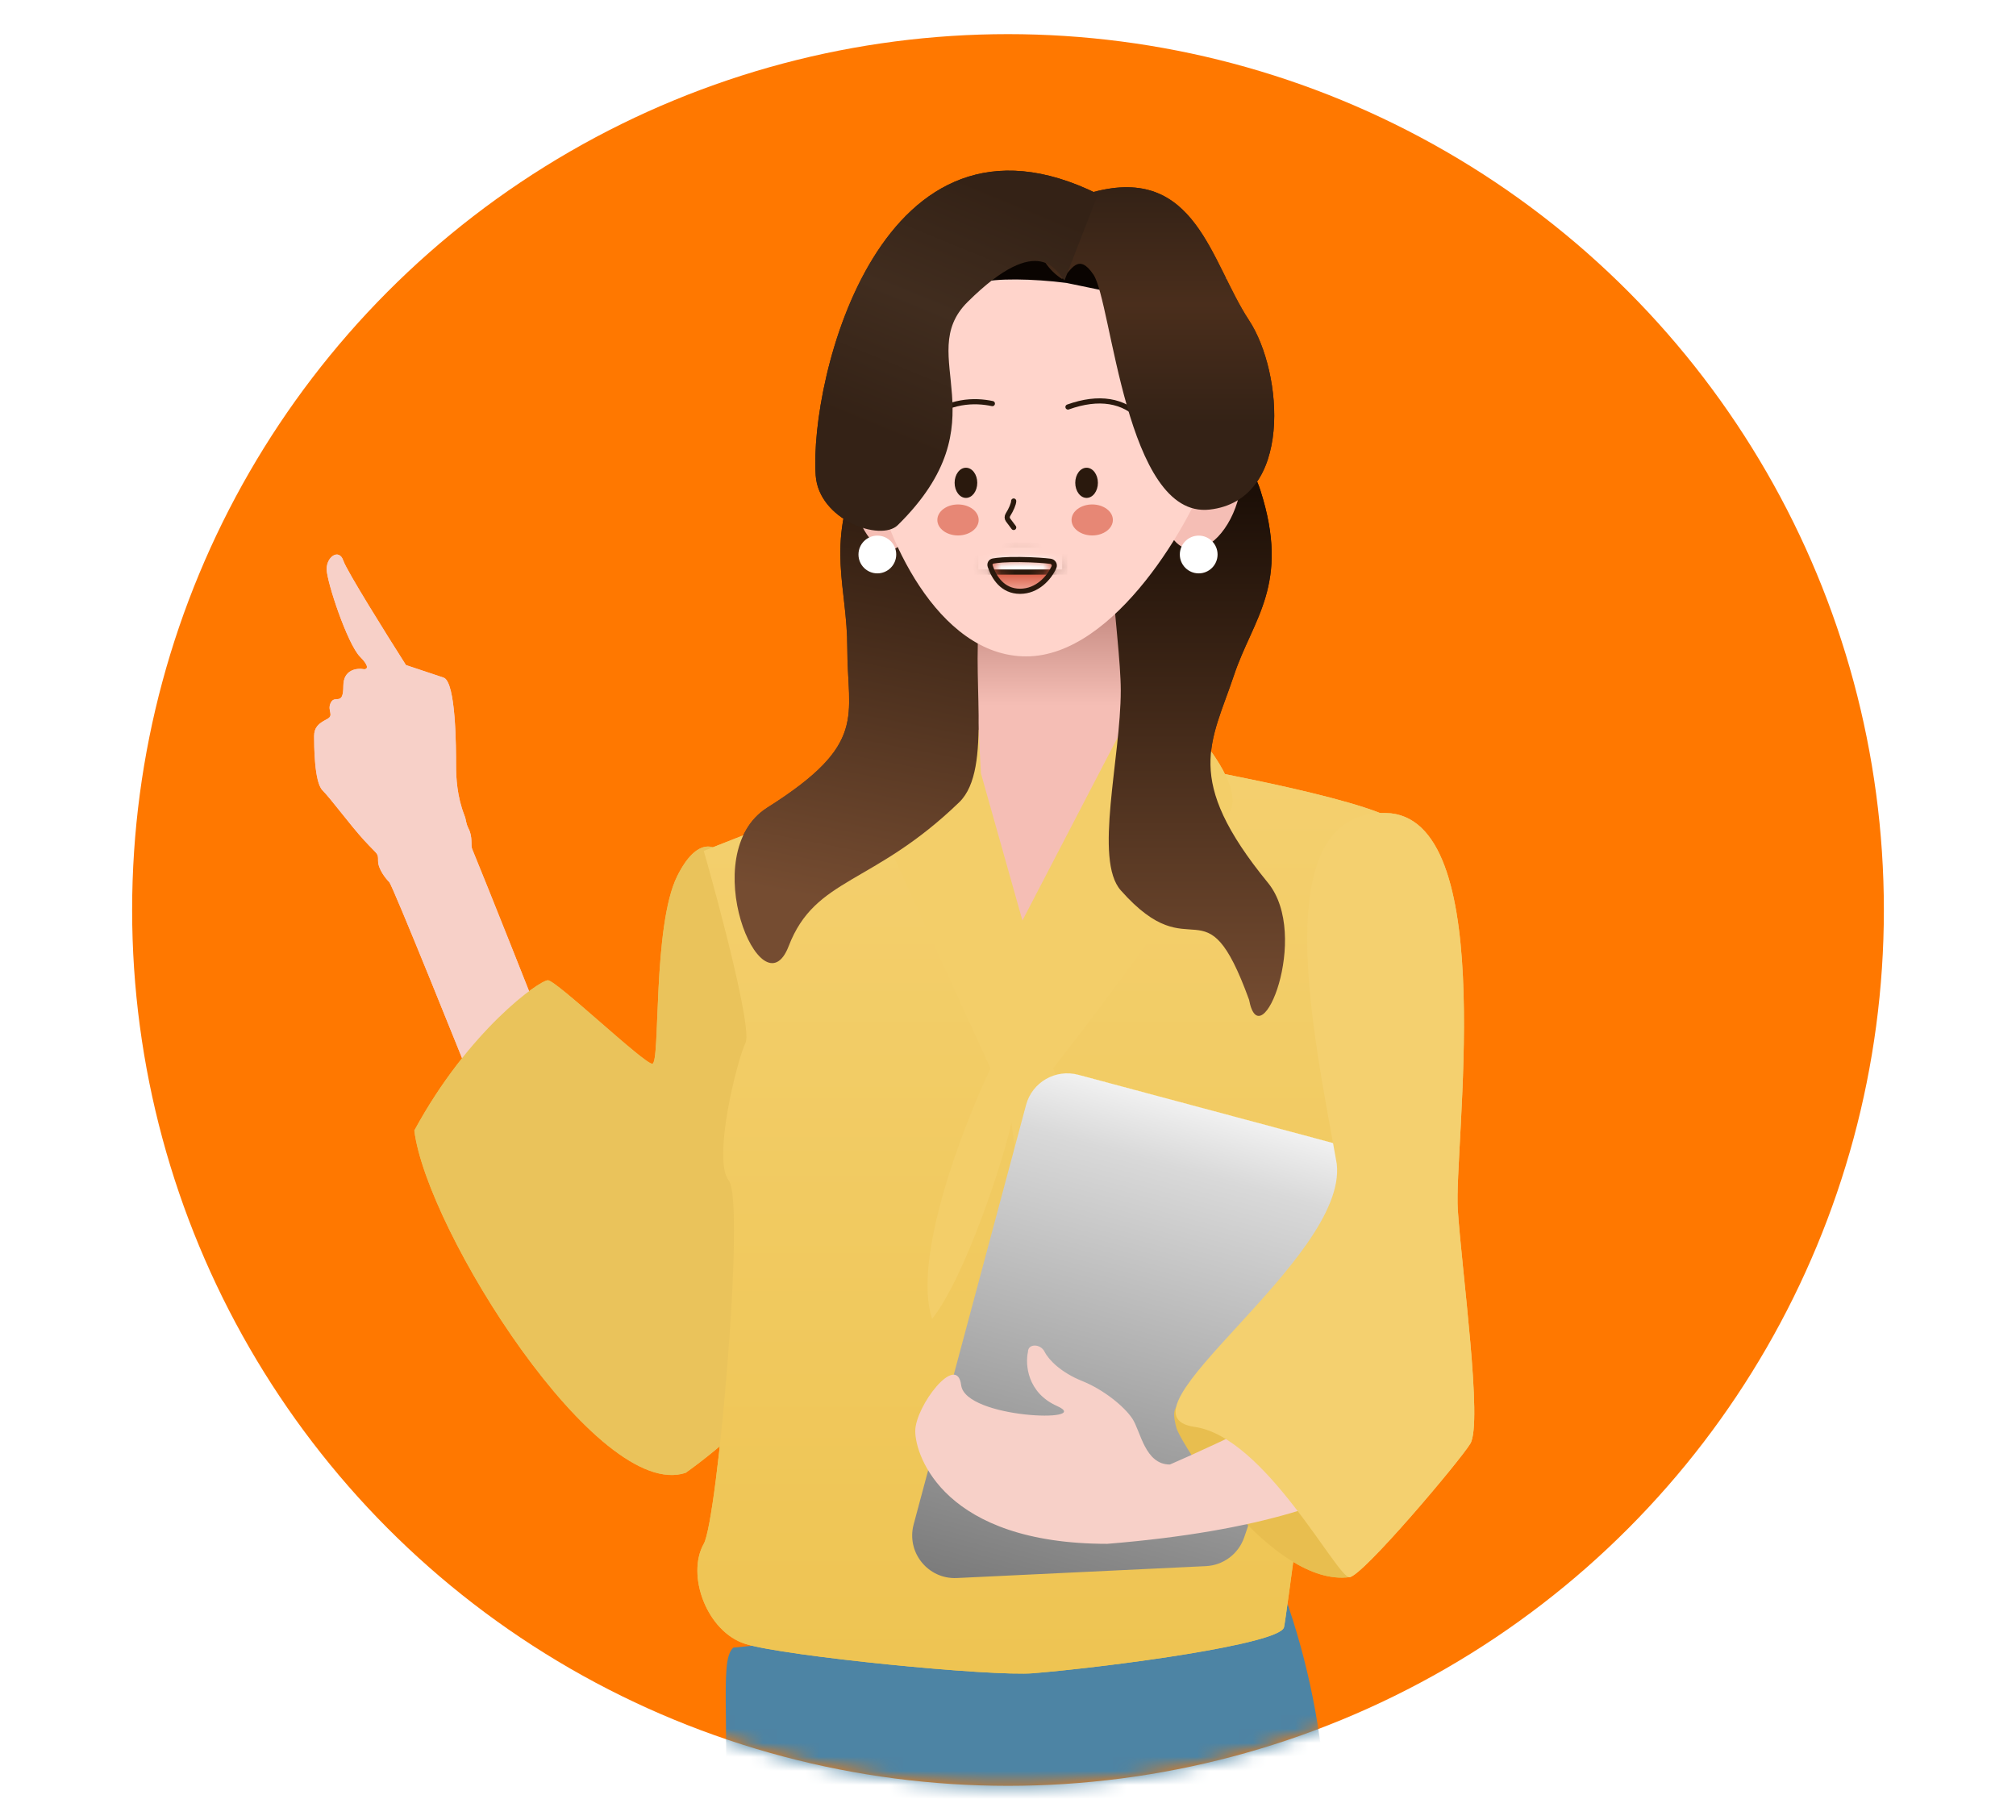 <svg width="144" height="130" viewBox="0 0 144 130" fill="none" xmlns="http://www.w3.org/2000/svg">
<circle cx="72" cy="65" r="62.562" fill="#FF7800"/>
<mask id="mask0_762_17955" style="mask-type:alpha" maskUnits="userSpaceOnUse" x="9" y="2" width="126" height="126">
<circle cx="72" cy="65" r="62.562" fill="#D9D9D9"/>
</mask>
<g mask="url(#mask0_762_17955)">
<path d="M51.521 135.887C52.363 123.379 51.26 118.692 52.382 117.689L91.729 113.877C98.861 133.919 91.548 150.654 91.729 174.742C95.664 203.761 95.541 220.863 96.21 230.074H80.103C80.549 227.002 77.34 205.423 76.359 179.661C73.162 163.676 72.533 136.007 71.842 137.638C71.32 138.869 71.441 171.791 68.735 179.292C66.03 186.792 68.853 223.967 68.735 230.074H48.625C48.835 225.364 50.812 194.293 54.035 172.898C54.812 167.743 50.679 148.395 51.521 135.887Z" fill="#4D84A4"/>
<path d="M31.681 48.401C32.575 48.699 32.575 53.47 32.575 54.662C32.575 55.585 32.653 56.913 33.172 58.24C33.323 58.628 33.248 58.748 33.477 59.207C33.776 59.803 33.617 60.377 33.719 60.626C34.793 63.229 37.891 71.037 39.433 74.938L40.03 76.13L35.259 81.199C32.873 75.236 28.043 63.249 27.805 63.011C27.566 62.773 27.006 62.088 27.006 61.491C27.006 60.895 27.006 61.111 26.016 60.029C25.009 58.93 23.63 57.048 23.034 56.451C22.438 55.855 22.438 53.171 22.438 52.575C22.438 51.979 22.736 51.681 23.332 51.382C23.928 51.084 23.332 50.786 23.63 50.19C23.928 49.593 24.525 50.488 24.525 48.997C24.525 47.804 25.519 47.705 26.016 47.804C26.214 47.804 26.433 47.625 25.717 46.91C24.823 46.015 23.332 41.543 23.332 40.648C23.332 39.754 24.227 39.157 24.525 40.052C24.763 40.767 27.606 45.32 28.997 47.506L31.681 48.401Z" fill="#F7D0C8"/>
<path d="M48.379 62.567C49.81 59.704 51.161 60.38 51.658 61.076C53.149 72.108 56.131 94.769 56.131 97.155C56.131 99.54 51.36 103.516 48.975 105.205C42.713 107.292 30.488 87.911 29.594 80.755C33.47 73.599 38.539 70.021 39.135 70.021C39.732 70.021 45.993 75.984 46.59 75.984C47.186 75.984 46.59 66.145 48.379 62.567Z" fill="#EAC35B"/>
<path d="M50.269 60.778L66.966 54.218C72.214 53.264 78.893 53.821 81.576 54.218C88.136 55.312 101.017 57.856 100.063 59.287C98.87 61.076 92.013 115.045 91.714 116.238C91.416 117.431 79.621 119.03 73.824 119.518C70.817 119.771 56.012 118.292 53.251 117.43C50.489 116.569 49.004 112.513 50.269 110.274C51.253 108.533 53.251 85.824 52.058 84.334C50.865 82.843 52.654 75.687 53.251 74.494C53.728 73.54 51.462 64.952 50.269 60.778Z" fill="url(#paint0_linear_762_17955)"/>
<g filter="url(#filter0_d_762_17955)">
<path d="M61.211 53.921L66.578 50.939L83.872 49.15C85.263 50.443 88.046 53.563 88.046 55.71C88.046 57.857 79.499 69.327 75.225 74.793C79.698 85.825 77.61 92.683 75.821 92.683C74.39 92.683 72.84 83.341 72.243 78.669C71.766 81.055 68.963 89.702 66.578 92.683C65.147 88.39 68.765 78.968 70.752 74.793L61.211 53.921Z" fill="#F3CE69"/>
</g>
<path d="M73.29 78.926C73.725 77.301 75.395 76.337 77.02 76.773L95.079 81.612C96.782 82.068 97.743 83.871 97.173 85.539L88.872 109.812C88.468 110.994 87.383 111.809 86.136 111.869L68.349 112.719C66.288 112.818 64.727 110.882 65.261 108.889L73.29 78.926Z" fill="url(#paint1_linear_762_17955)"/>
<path d="M96.39 112.657C90.904 113.373 84.313 103.139 84.015 101.946C83.717 100.753 83.716 100.157 85.505 99.859C87.294 99.561 92.363 102.244 95.047 104.629C97.194 106.538 96.887 110.769 96.39 112.657Z" fill="#E8BE4F"/>
<path d="M80.88 101.331C81.476 102.226 81.775 104.611 83.564 104.611C87.241 103.021 95.013 99.363 96.683 97.455C98.77 95.07 103.839 96.561 103.541 98.946C103.243 101.331 101.156 108.487 79.091 110.276C67.462 110.276 65.375 104.015 65.375 102.226C65.375 100.437 68.357 96.561 68.655 98.946C68.953 101.331 78.197 101.629 75.513 100.437C73.366 99.483 73.227 97.455 73.426 96.561C73.426 95.964 74.32 95.964 74.618 96.561C74.917 97.157 75.811 98.051 77.302 98.648C78.793 99.244 80.284 100.437 80.88 101.331Z" fill="#F7D0C8"/>
<path d="M99.359 58.096C90.056 57.38 93.993 74.595 95.484 83.142C96.261 90 79.084 101.032 85.345 101.927C90.354 102.643 95.484 112.661 96.378 112.661C97.272 112.661 104.308 104.312 105.024 103.12C105.918 101.629 104.428 90.895 104.129 86.422C103.831 81.95 107.111 58.99 99.359 58.096Z" fill="#F4D06F"/>
<path d="M70.067 55.24L69.258 40.414L80.849 37.988L80.04 52.275L73.031 65.752L70.067 55.24Z" fill="url(#paint2_linear_762_17955)"/>
<path d="M70.117 43.168C70.845 39.393 72.439 35.578 70.799 32.179C69.205 30.33 63.552 28.405 61.282 33.702C58.999 39.031 60.521 41.916 60.521 46.264C60.521 51.213 62.044 53.117 54.812 57.685C49.612 60.969 54.431 72.531 56.334 67.583C58.237 62.634 62.365 63.255 68.516 57.304C70.987 54.914 69.206 47.888 70.117 43.168Z" fill="url(#paint3_linear_762_17955)"/>
<ellipse cx="62.933" cy="34.752" rx="2.156" ry="4.582" transform="rotate(-8.896 62.933 34.752)" fill="#F5BEB5"/>
<path d="M80.055 49.31C80.055 45.428 78.258 35.383 80.055 32.328C81.582 30.801 88.303 29.633 90.028 35.024C92.185 41.763 89.49 44.189 88.141 48.232C86.538 53.036 84.458 55.585 90.567 63.057C93.643 66.82 90.028 75.726 89.219 71.413C86.029 62.632 85.268 69.485 80.054 63.596C78.121 61.413 80.055 54.162 80.055 49.31Z" fill="url(#paint4_linear_762_17955)"/>
<ellipse cx="85.891" cy="34.752" rx="2.696" ry="4.582" transform="rotate(13.459 85.891 34.752)" fill="#F5BEB5"/>
<path d="M73.302 46.887C66.948 46.887 63.02 38.103 62.25 33.14L60.633 25.836L73.725 16.158L87.588 19.881L86.51 33.14C85.226 37.111 79.656 46.887 73.302 46.887Z" fill="#FFD4CB"/>
<path d="M72.406 35.789C72.406 35.99 72.217 36.423 71.997 36.769C71.924 36.883 71.923 37.032 72.004 37.14L72.406 37.676" stroke="#2A190D" stroke-width="0.369" stroke-linecap="round"/>
<path d="M74.922 40.15H71.147C70.898 40.15 70.716 40.386 70.805 40.617C71.092 41.362 71.686 42.236 72.861 42.236C74.041 42.236 74.869 41.354 75.239 40.608C75.349 40.385 75.171 40.15 74.922 40.15Z" fill="url(#paint5_linear_762_17955)"/>
<mask id="mask1_762_17955" style="mask-type:alpha" maskUnits="userSpaceOnUse" x="70" y="39" width="6" height="4">
<path d="M72.876 42.234C74.081 42.234 74.919 41.315 75.276 40.56C75.376 40.35 75.222 40.126 74.992 40.101L72.98 39.884C72.951 39.88 72.923 39.881 72.894 39.884L71.104 40.097C70.875 40.124 70.721 40.347 70.801 40.563C71.08 41.318 71.674 42.234 72.876 42.234Z" fill="#D9D9D9"/>
</mask>
<g mask="url(#mask1_762_17955)">
<rect x="69.698" y="38.939" width="6.356" height="1.924" fill="white" stroke="#2A190D" stroke-width="0.369"/>
</g>
<path d="M72.861 42.236C74.086 42.236 74.933 41.285 75.279 40.522C75.369 40.325 75.236 40.117 75.021 40.091C74.63 40.043 73.932 39.982 72.861 39.968C71.822 39.956 71.243 40.018 70.939 40.073C70.762 40.105 70.671 40.276 70.729 40.447C70.991 41.22 71.595 42.236 72.861 42.236Z" stroke="#2A190D" stroke-width="0.369" stroke-linecap="round"/>
<ellipse cx="68.996" cy="34.488" rx="0.809" ry="1.078" fill="#2A190D"/>
<ellipse cx="68.429" cy="37.14" rx="1.476" ry="1.107" fill="#E1745F" fill-opacity="0.8"/>
<ellipse cx="78.015" cy="37.14" rx="1.476" ry="1.107" fill="#E1745F" fill-opacity="0.8"/>
<ellipse cx="77.613" cy="34.488" rx="0.809" ry="1.078" fill="#2A190D"/>
<path d="M70.883 28.829C69.625 28.559 67.769 28.581 66.031 30.015" stroke="#2A190D" stroke-width="0.369" stroke-linecap="round"/>
<path d="M81.515 29.903C80.282 28.579 78.493 28.281 76.285 29.072" stroke="#2A190D" stroke-width="0.369" stroke-linecap="round"/>
<path d="M71.535 17.818C73.081 17.552 80.04 18.456 80.04 21.008C80.04 21.008 80.04 21.008 80.04 21.008L76.174 20.21C73.833 19.908 71.032 19.852 69.988 20.21C68.133 20.848 70.246 18.881 71.535 17.818Z" fill="#0A0401"/>
<path d="M86.386 36.401C80.396 37.056 79.429 21.57 78.098 19.607C77.033 18.036 76.531 19.273 75.865 19.928C74.09 18.837 72.24 15.288 78.097 13.717C85.418 11.754 86.457 18.692 89.215 22.876C91.666 26.595 92.377 35.747 86.386 36.401Z" fill="url(#paint6_linear_762_17955)"/>
<path d="M69.113 21.571C74.298 16.424 75.518 19.517 76.036 20.03L78.429 13.865C62.903 6.159 57.794 27.113 58.264 33.958C58.482 37.129 62.895 38.723 64.13 37.507C71.688 30.064 65.231 25.424 69.113 21.571Z" fill="url(#paint7_linear_762_17955)"/>
<circle cx="85.621" cy="39.608" r="1.348" fill="white"/>
<circle cx="62.668" cy="39.608" r="1.348" fill="white"/>
<path d="M31.681 48.401C32.575 48.699 32.575 53.47 32.575 54.662C32.575 55.585 32.653 56.913 33.172 58.24C33.323 58.628 33.248 58.748 33.477 59.207C33.776 59.803 33.617 60.377 33.719 60.626C34.793 63.229 37.891 71.037 39.433 74.938L40.03 76.13L35.259 81.199C32.873 75.236 28.043 63.249 27.805 63.011C27.566 62.773 27.006 62.088 27.006 61.491C27.006 60.895 27.006 61.111 26.016 60.029C25.009 58.93 23.63 57.048 23.034 56.451C22.438 55.855 22.438 53.171 22.438 52.575C22.438 51.979 22.736 51.681 23.332 51.382C23.928 51.084 23.332 50.786 23.63 50.19C23.928 49.593 24.525 50.488 24.525 48.997C24.525 47.804 25.519 47.705 26.016 47.804C26.214 47.804 26.433 47.625 25.717 46.91C24.823 46.015 23.332 41.543 23.332 40.648C23.332 39.754 24.227 39.157 24.525 40.052C24.763 40.767 27.606 45.32 28.997 47.506L31.681 48.401Z" fill="#F7D0C8"/>
<path d="M48.379 62.567C49.81 59.704 51.161 60.38 51.658 61.076C53.149 72.108 56.131 94.769 56.131 97.155C56.131 99.54 51.36 103.516 48.975 105.205C42.713 107.292 30.488 87.911 29.594 80.755C33.47 73.599 38.539 70.021 39.135 70.021C39.732 70.021 45.993 75.984 46.59 75.984C47.186 75.984 46.59 66.145 48.379 62.567Z" fill="#EAC35B"/>
<path d="M50.269 60.778L66.966 54.218C72.214 53.264 78.893 53.821 81.576 54.218C88.136 55.312 101.017 57.856 100.063 59.287C98.87 61.076 92.013 115.045 91.714 116.238C91.416 117.431 79.621 119.03 73.824 119.518C70.817 119.771 56.012 118.292 53.251 117.43C50.489 116.569 49.004 112.513 50.269 110.274C51.253 108.533 53.251 85.824 52.058 84.334C50.865 82.843 52.654 75.687 53.251 74.494C53.728 73.54 51.462 64.952 50.269 60.778Z" fill="url(#paint8_linear_762_17955)"/>
<g filter="url(#filter1_d_762_17955)">
<path d="M61.211 53.921L66.578 50.939L83.872 49.15C85.263 50.443 88.046 53.563 88.046 55.71C88.046 57.857 79.499 69.327 75.225 74.793C79.698 85.825 77.61 92.683 75.821 92.683C74.39 92.683 72.84 83.341 72.243 78.669C71.766 81.055 68.963 89.702 66.578 92.683C65.147 88.39 68.765 78.968 70.752 74.793L61.211 53.921Z" fill="#F3CE69"/>
</g>
<path d="M73.29 78.926C73.725 77.301 75.395 76.337 77.02 76.773L95.079 81.612C96.782 82.068 97.743 83.871 97.173 85.539L88.872 109.812C88.468 110.994 87.383 111.809 86.136 111.869L68.349 112.719C66.288 112.818 64.727 110.882 65.261 108.889L73.29 78.926Z" fill="url(#paint9_linear_762_17955)"/>
<path d="M96.39 112.657C90.904 113.373 84.313 103.139 84.015 101.946C83.717 100.753 83.716 100.157 85.505 99.859C87.294 99.561 92.363 102.244 95.047 104.629C97.194 106.538 96.887 110.769 96.39 112.657Z" fill="#E8BE4F"/>
<path d="M80.88 101.331C81.476 102.226 81.775 104.611 83.564 104.611C87.241 103.021 95.013 99.363 96.683 97.455C98.77 95.07 103.839 96.561 103.541 98.946C103.243 101.331 101.156 108.487 79.091 110.276C67.462 110.276 65.375 104.015 65.375 102.226C65.375 100.437 68.357 96.561 68.655 98.946C68.953 101.331 78.197 101.629 75.513 100.437C73.366 99.483 73.227 97.455 73.426 96.561C73.426 95.964 74.32 95.964 74.618 96.561C74.917 97.157 75.811 98.051 77.302 98.648C78.793 99.244 80.284 100.437 80.88 101.331Z" fill="#F7D0C8"/>
<path d="M99.359 58.096C90.056 57.38 93.993 74.595 95.484 83.142C96.261 90 79.084 101.032 85.345 101.927C90.354 102.643 95.484 112.661 96.378 112.661C97.272 112.661 104.308 104.312 105.024 103.12C105.918 101.629 104.428 90.895 104.129 86.422C103.831 81.95 107.111 58.99 99.359 58.096Z" fill="#F4D06F"/>
<path d="M70.067 55.24L69.258 40.414L80.849 37.988L80.04 52.275L73.031 65.752L70.067 55.24Z" fill="url(#paint10_linear_762_17955)"/>
<path d="M70.117 43.168C70.845 39.393 72.439 35.578 70.799 32.179C69.205 30.33 63.552 28.405 61.282 33.702C58.999 39.031 60.521 41.916 60.521 46.264C60.521 51.213 62.044 53.117 54.812 57.685C49.612 60.969 54.431 72.531 56.334 67.583C58.237 62.634 62.365 63.255 68.516 57.304C70.987 54.914 69.206 47.888 70.117 43.168Z" fill="url(#paint11_linear_762_17955)"/>
<ellipse cx="62.933" cy="34.752" rx="2.156" ry="4.582" transform="rotate(-8.896 62.933 34.752)" fill="#F5BEB5"/>
<path d="M80.055 49.31C80.055 45.428 78.258 35.383 80.055 32.328C81.582 30.801 88.303 29.633 90.028 35.024C92.185 41.763 89.49 44.189 88.141 48.232C86.538 53.036 84.458 55.585 90.567 63.057C93.643 66.82 90.028 75.726 89.219 71.413C86.029 62.632 85.268 69.485 80.054 63.596C78.121 61.413 80.055 54.162 80.055 49.31Z" fill="url(#paint12_linear_762_17955)"/>
<ellipse cx="85.891" cy="34.752" rx="2.696" ry="4.582" transform="rotate(13.459 85.891 34.752)" fill="#F5BEB5"/>
<path d="M73.302 46.887C66.948 46.887 63.02 38.103 62.25 33.14L60.633 25.836L73.725 16.158L87.588 19.881L86.51 33.14C85.226 37.111 79.656 46.887 73.302 46.887Z" fill="#FFD4CB"/>
<path d="M72.406 35.789C72.406 35.99 72.217 36.423 71.997 36.769C71.924 36.883 71.923 37.032 72.004 37.14L72.406 37.676" stroke="#2A190D" stroke-width="0.369" stroke-linecap="round"/>
<path d="M74.922 40.15H71.147C70.898 40.15 70.716 40.386 70.805 40.617C71.092 41.362 71.686 42.236 72.861 42.236C74.041 42.236 74.869 41.354 75.239 40.608C75.349 40.385 75.171 40.15 74.922 40.15Z" fill="url(#paint13_linear_762_17955)"/>
<mask id="mask2_762_17955" style="mask-type:alpha" maskUnits="userSpaceOnUse" x="70" y="39" width="6" height="4">
<path d="M72.876 42.234C74.081 42.234 74.919 41.315 75.276 40.56C75.376 40.35 75.222 40.126 74.992 40.101L72.98 39.884C72.951 39.88 72.923 39.881 72.894 39.884L71.104 40.097C70.875 40.124 70.721 40.347 70.801 40.563C71.08 41.318 71.674 42.234 72.876 42.234Z" fill="#D9D9D9"/>
</mask>
<g mask="url(#mask2_762_17955)">
<rect x="69.698" y="38.939" width="6.356" height="1.924" fill="white" stroke="#2A190D" stroke-width="0.369"/>
</g>
<path d="M72.861 42.236C74.086 42.236 74.933 41.285 75.279 40.522C75.369 40.325 75.236 40.117 75.021 40.091C74.63 40.043 73.932 39.982 72.861 39.968C71.822 39.956 71.243 40.018 70.939 40.073C70.762 40.105 70.671 40.276 70.729 40.447C70.991 41.22 71.595 42.236 72.861 42.236Z" stroke="#2A190D" stroke-width="0.369" stroke-linecap="round"/>
<ellipse cx="68.996" cy="34.488" rx="0.809" ry="1.078" fill="#2A190D"/>
<ellipse cx="68.429" cy="37.14" rx="1.476" ry="1.107" fill="#E1745F" fill-opacity="0.8"/>
<ellipse cx="78.015" cy="37.14" rx="1.476" ry="1.107" fill="#E1745F" fill-opacity="0.8"/>
<ellipse cx="77.613" cy="34.488" rx="0.809" ry="1.078" fill="#2A190D"/>
<path d="M70.883 28.829C69.625 28.559 67.769 28.581 66.031 30.015" stroke="#2A190D" stroke-width="0.369" stroke-linecap="round"/>
<path d="M81.515 29.903C80.282 28.579 78.493 28.281 76.285 29.072" stroke="#2A190D" stroke-width="0.369" stroke-linecap="round"/>
<path d="M71.535 17.818C73.081 17.552 80.04 18.456 80.04 21.008C80.04 21.008 80.04 21.008 80.04 21.008L76.174 20.21C73.833 19.908 71.032 19.852 69.988 20.21C68.133 20.848 70.246 18.881 71.535 17.818Z" fill="#0A0401"/>
<path d="M86.386 36.401C80.396 37.056 79.429 21.57 78.098 19.607C77.033 18.036 76.531 19.273 75.865 19.928C74.09 18.837 72.24 15.288 78.097 13.717C85.418 11.754 86.457 18.692 89.215 22.876C91.666 26.595 92.377 35.747 86.386 36.401Z" fill="url(#paint14_linear_762_17955)"/>
<path d="M69.113 21.571C74.298 16.424 75.518 19.517 76.036 20.03L78.429 13.865C62.903 6.159 57.794 27.113 58.264 33.958C58.482 37.129 62.895 38.723 64.13 37.507C71.688 30.064 65.231 25.424 69.113 21.571Z" fill="url(#paint15_linear_762_17955)"/>
<circle cx="85.621" cy="39.608" r="1.348" fill="white"/>
<circle cx="62.668" cy="39.608" r="1.348" fill="white"/>
</g>
<defs>
<filter id="filter0_d_762_17955" x="59.688" y="49.15" width="29.881" height="46.579" filterUnits="userSpaceOnUse" color-interpolation-filters="sRGB">
<feFlood flood-opacity="0" result="BackgroundImageFix"/>
<feColorMatrix in="SourceAlpha" type="matrix" values="0 0 0 0 0 0 0 0 0 0 0 0 0 0 0 0 0 0 127 0" result="hardAlpha"/>
<feOffset dy="1.523"/>
<feGaussianBlur stdDeviation="0.761"/>
<feComposite in2="hardAlpha" operator="out"/>
<feColorMatrix type="matrix" values="0 0 0 0 0.575 0 0 0 0 0.463 0 0 0 0 0.163 0 0 0 0.2 0"/>
<feBlend mode="normal" in2="BackgroundImageFix" result="effect1_dropShadow_762_17955"/>
<feBlend mode="normal" in="SourceGraphic" in2="effect1_dropShadow_762_17955" result="shape"/>
</filter>
<filter id="filter1_d_762_17955" x="59.688" y="49.15" width="29.881" height="46.579" filterUnits="userSpaceOnUse" color-interpolation-filters="sRGB">
<feFlood flood-opacity="0" result="BackgroundImageFix"/>
<feColorMatrix in="SourceAlpha" type="matrix" values="0 0 0 0 0 0 0 0 0 0 0 0 0 0 0 0 0 0 127 0" result="hardAlpha"/>
<feOffset dy="1.523"/>
<feGaussianBlur stdDeviation="0.761"/>
<feComposite in2="hardAlpha" operator="out"/>
<feColorMatrix type="matrix" values="0 0 0 0 0.575 0 0 0 0 0.463 0 0 0 0 0.163 0 0 0 0.2 0"/>
<feBlend mode="normal" in2="BackgroundImageFix" result="effect1_dropShadow_762_17955"/>
<feBlend mode="normal" in="SourceGraphic" in2="effect1_dropShadow_762_17955" result="shape"/>
</filter>
<linearGradient id="paint0_linear_762_17955" x1="74.995" y1="53.691" x2="74.995" y2="119.773" gradientUnits="userSpaceOnUse">
<stop stop-color="#F4D06F"/>
<stop offset="1" stop-color="#EEC452"/>
</linearGradient>
<linearGradient id="paint1_linear_762_17955" x1="86.153" y1="79.22" x2="76.256" y2="116.154" gradientUnits="userSpaceOnUse">
<stop stop-color="white"/>
<stop offset="0" stop-color="#F1F1F1"/>
<stop offset="0.12" stop-color="#D9D9D9"/>
<stop offset="1" stop-color="#787878"/>
</linearGradient>
<linearGradient id="paint2_linear_762_17955" x1="75.053" y1="41.762" x2="75.053" y2="50.388" gradientUnits="userSpaceOnUse">
<stop stop-color="#B97D74"/>
<stop offset="1" stop-color="#F5BEB5"/>
</linearGradient>
<linearGradient id="paint3_linear_762_17955" x1="67.516" y1="24.242" x2="59.749" y2="64.476" gradientUnits="userSpaceOnUse">
<stop stop-color="#120802"/>
<stop offset="1" stop-color="#754C31"/>
</linearGradient>
<linearGradient id="paint4_linear_762_17955" x1="84.951" y1="31.049" x2="84.951" y2="72.412" gradientUnits="userSpaceOnUse">
<stop stop-color="#120802"/>
<stop offset="1" stop-color="#754C31"/>
</linearGradient>
<linearGradient id="paint5_linear_762_17955" x1="72.861" y1="40.42" x2="72.861" y2="42.236" gradientUnits="userSpaceOnUse">
<stop stop-color="#CE3D21"/>
<stop offset="1" stop-color="#F2A99B"/>
</linearGradient>
<linearGradient id="paint6_linear_762_17955" x1="83.012" y1="13.459" x2="83.012" y2="36.64" gradientUnits="userSpaceOnUse">
<stop stop-color="#342216"/>
<stop offset="0.359" stop-color="#4A2E1C"/>
<stop offset="0.724" stop-color="#342216"/>
</linearGradient>
<linearGradient id="paint7_linear_762_17955" x1="67.916" y1="12.381" x2="58.231" y2="35.983" gradientUnits="userSpaceOnUse">
<stop stop-color="#342216"/>
<stop offset="0.365" stop-color="#412D1F"/>
<stop offset="0.745" stop-color="#342216"/>
</linearGradient>
<linearGradient id="paint8_linear_762_17955" x1="74.995" y1="53.691" x2="74.995" y2="119.773" gradientUnits="userSpaceOnUse">
<stop stop-color="#F4D06F"/>
<stop offset="1" stop-color="#EEC452"/>
</linearGradient>
<linearGradient id="paint9_linear_762_17955" x1="86.153" y1="79.22" x2="76.256" y2="116.154" gradientUnits="userSpaceOnUse">
<stop stop-color="white"/>
<stop offset="0" stop-color="#F1F1F1"/>
<stop offset="0.12" stop-color="#D9D9D9"/>
<stop offset="1" stop-color="#787878"/>
</linearGradient>
<linearGradient id="paint10_linear_762_17955" x1="75.053" y1="41.762" x2="75.053" y2="50.388" gradientUnits="userSpaceOnUse">
<stop stop-color="#B97D74"/>
<stop offset="1" stop-color="#F5BEB5"/>
</linearGradient>
<linearGradient id="paint11_linear_762_17955" x1="67.516" y1="24.242" x2="59.749" y2="64.476" gradientUnits="userSpaceOnUse">
<stop stop-color="#120802"/>
<stop offset="1" stop-color="#754C31"/>
</linearGradient>
<linearGradient id="paint12_linear_762_17955" x1="84.951" y1="31.049" x2="84.951" y2="72.412" gradientUnits="userSpaceOnUse">
<stop stop-color="#120802"/>
<stop offset="1" stop-color="#754C31"/>
</linearGradient>
<linearGradient id="paint13_linear_762_17955" x1="72.861" y1="40.42" x2="72.861" y2="42.236" gradientUnits="userSpaceOnUse">
<stop stop-color="#CE3D21"/>
<stop offset="1" stop-color="#F2A99B"/>
</linearGradient>
<linearGradient id="paint14_linear_762_17955" x1="83.012" y1="13.459" x2="83.012" y2="36.64" gradientUnits="userSpaceOnUse">
<stop stop-color="#342216"/>
<stop offset="0.359" stop-color="#4A2E1C"/>
<stop offset="0.724" stop-color="#342216"/>
</linearGradient>
<linearGradient id="paint15_linear_762_17955" x1="67.916" y1="12.381" x2="58.231" y2="35.983" gradientUnits="userSpaceOnUse">
<stop stop-color="#342216"/>
<stop offset="0.365" stop-color="#412D1F"/>
<stop offset="0.745" stop-color="#342216"/>
</linearGradient>
</defs>
</svg>
